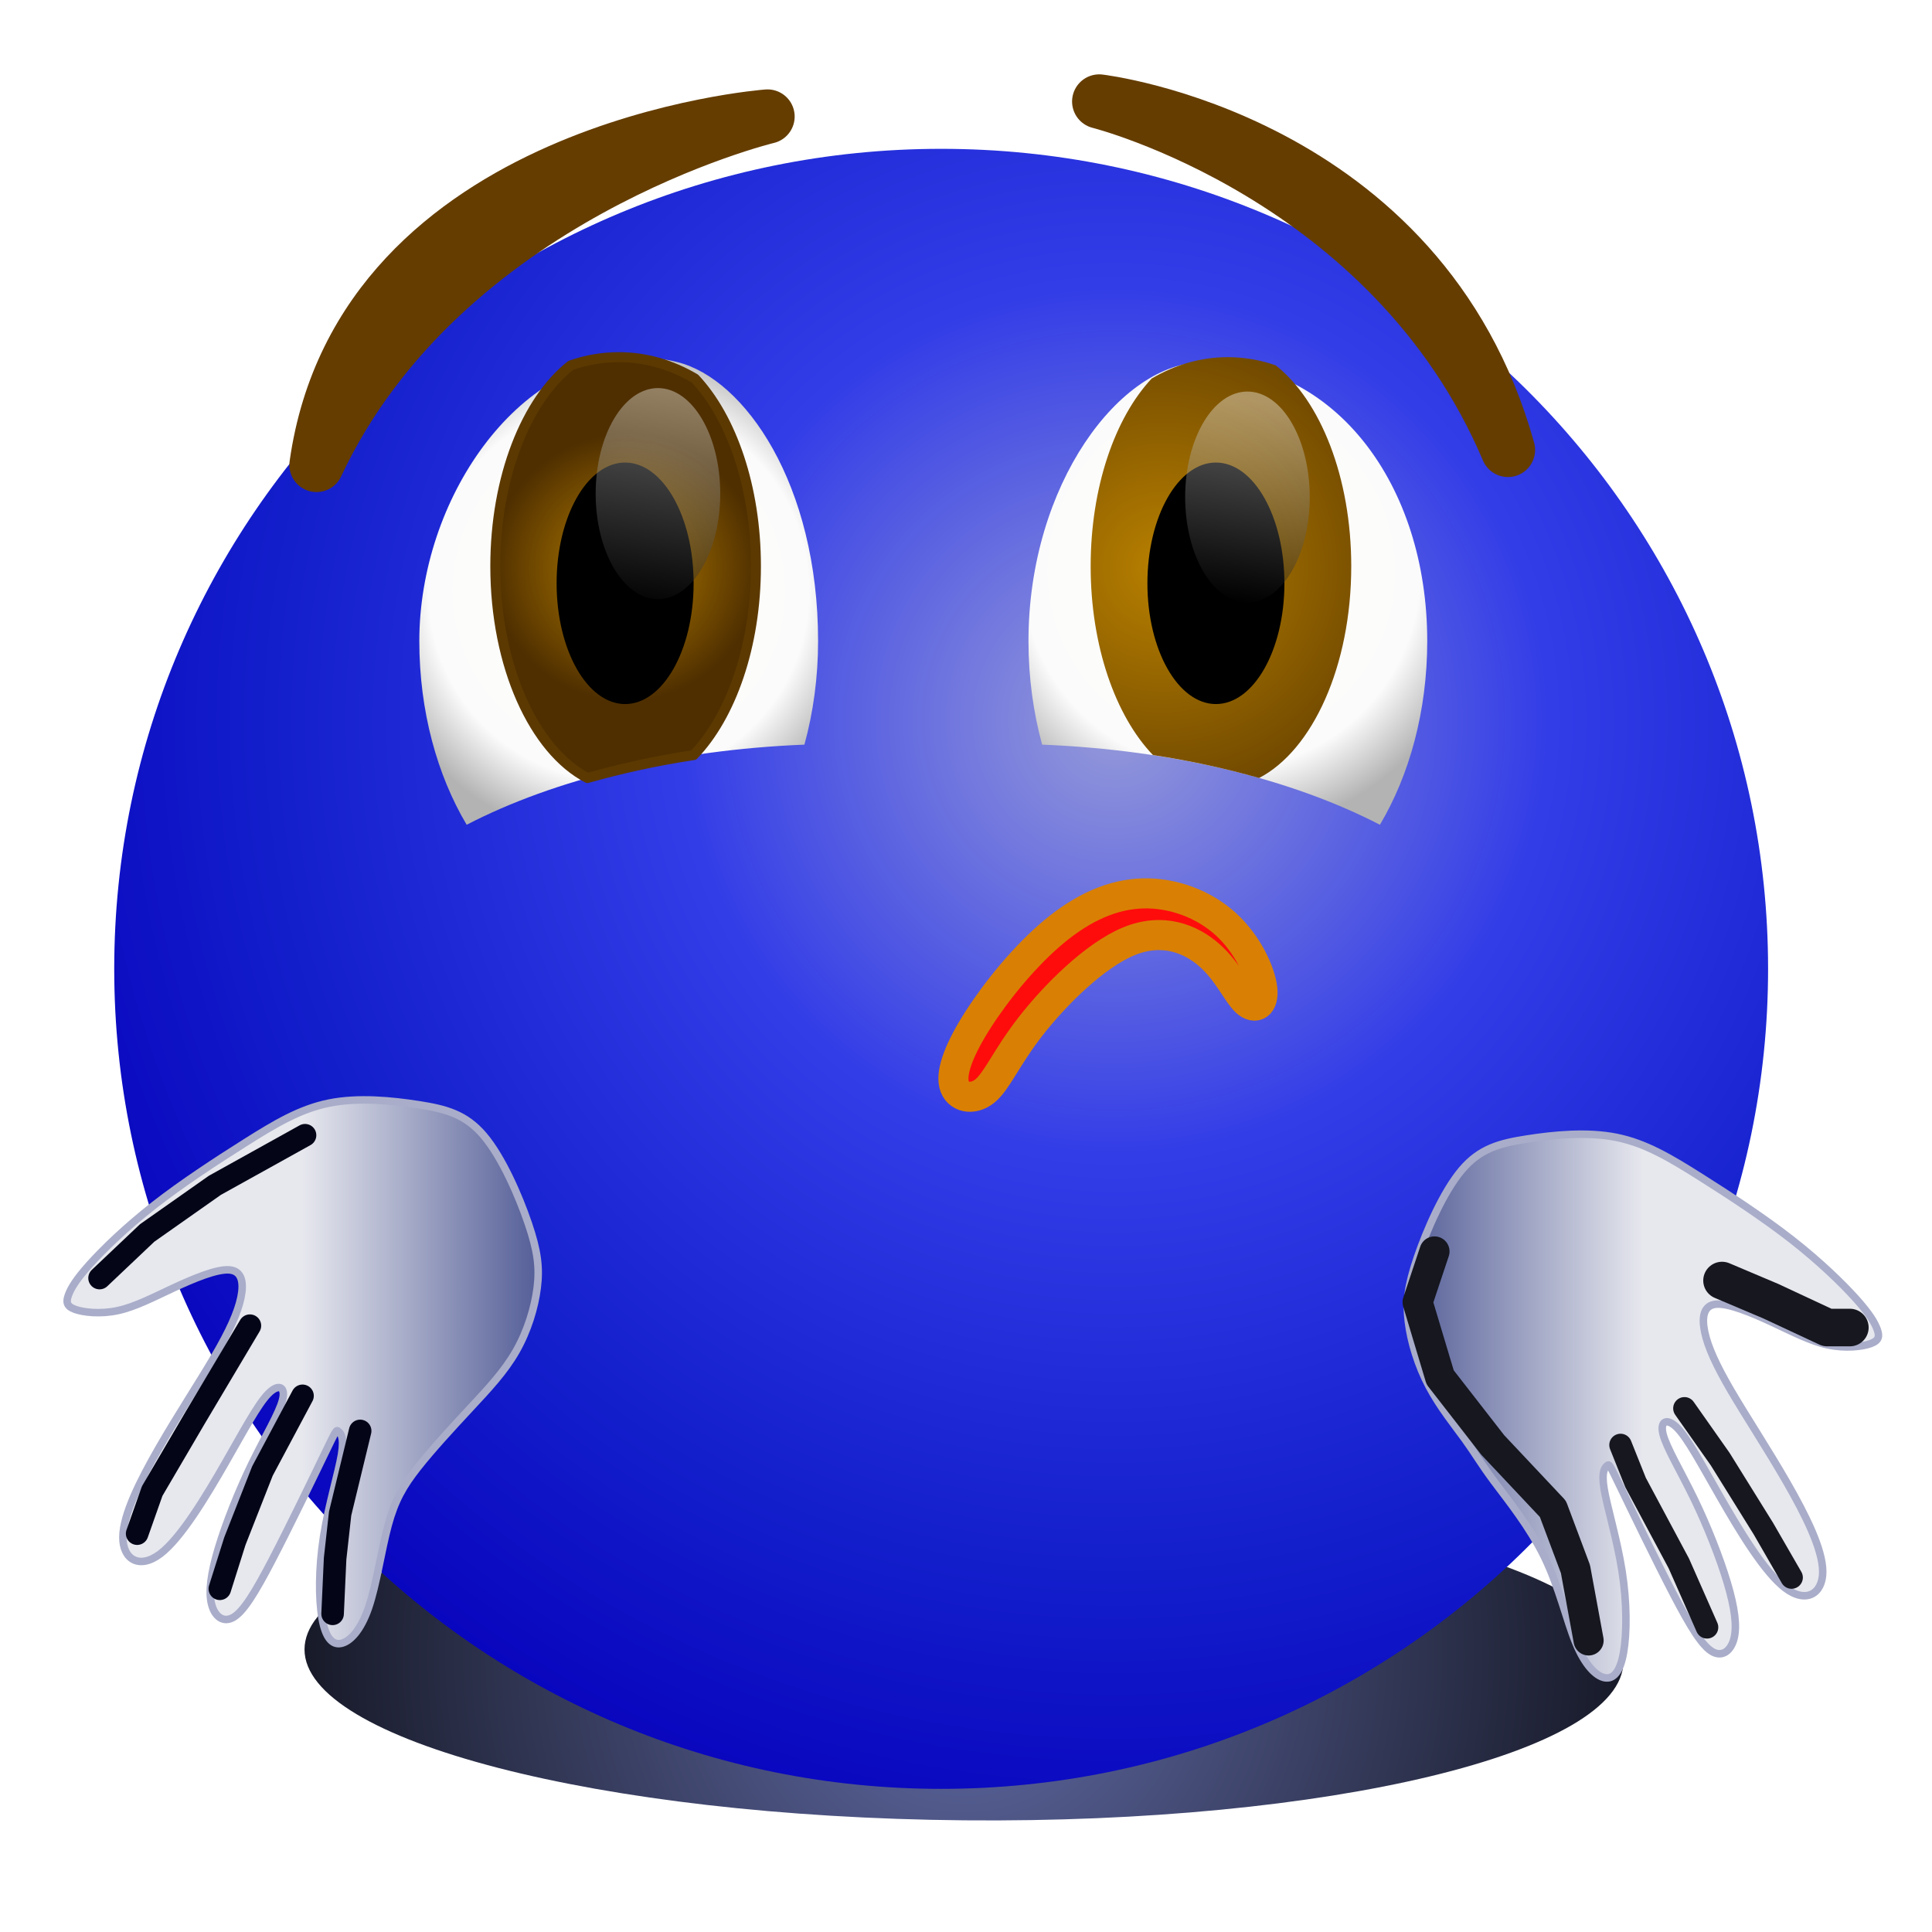 ﻿<?xml version="1.0" encoding="utf-8"?>
<!DOCTYPE svg PUBLIC "-//W3C//DTD SVG 1.1//EN" "http://www.w3.org/Graphics/SVG/1.1/DTD/svg11.dtd">
<svg xmlns="http://www.w3.org/2000/svg" xmlns:xlink="http://www.w3.org/1999/xlink" version="1.1" baseProfile="full" width="257" height="257" viewBox="0 0 257.00 257.00" enable-background="new 0 0 257.00 257.00" xml:space="preserve">
	<radialGradient id="SVGID_Fill1_" cx="128.228" cy="220.222" r="115.574" gradientUnits="userSpaceOnUse" gradientTransform="rotate(180 128.228 220.222)">
		<stop offset="0" stop-color="#626CA8" stop-opacity="1"/>
		<stop offset="1" stop-color="#000000" stop-opacity="1"/>
	</radialGradient>
	<filter id="Filter_GaussianBlur1_" filterUnits="userSpaceOnUse">
		<feGaussianBlur stdDeviation="7.937"/>
	</filter>
	<path fill="url(#SVGID_Fill1_)" stroke-width="0.2" stroke-linejoin="round" filter="url(#Filter_GaussianBlur1_)" d="M 40.508,219.415C 40.508,231.522 79.782,241.697 128.229,242.144L 128.229,242.144C 176.674,242.589 215.948,233.136 215.948,221.03L 215.948,221.03C 215.948,208.924 176.674,198.749 128.229,198.302L 128.229,198.302C 127.129,198.293 126.033,198.287 124.943,198.287L 124.943,198.287C 78.018,198.287 40.508,207.583 40.508,219.415 Z "/>
	<g>
		<radialGradient id="SVGID_Fill2_" cx="148.324" cy="95.851" r="153.928" gradientUnits="userSpaceOnUse" gradientTransform="rotate(236.825 148.324 95.851)">
			<stop offset="0" stop-color="#969AD9" stop-opacity="1"/>
			<stop offset="0.378" stop-color="#323CE7" stop-opacity="1"/>
			<stop offset="0.741" stop-color="#131ECB" stop-opacity="1"/>
			<stop offset="1" stop-color="#0803BD" stop-opacity="1"/>
		</radialGradient>
		<path fill="url(#SVGID_Fill2_)" stroke-width="0.2" stroke-linejoin="round" d="M 15.195,128.878C 15.195,189.121 64.443,237.959 125.196,237.959L 125.196,237.959C 185.947,237.959 235.195,189.121 235.195,128.878L 235.195,128.878C 235.195,68.634 185.947,19.798 125.196,19.798L 125.196,19.798C 64.443,19.798 15.195,68.634 15.195,128.878 Z "/>
		<path fill="#643D00" fill-opacity="1" stroke-width="7.224" stroke-linecap="round" stroke-linejoin="round" stroke="#653D00" stroke-opacity="1" d="M 102.096,15.504C 102.096,15.504 58.922,25.908 42.105,61.844C 48.073,19.532 102.096,15.504 102.096,15.504 Z "/>
		<path fill="#643D00" fill-opacity="1" stroke-width="7.224" stroke-linecap="round" stroke-linejoin="round" stroke="#653D00" stroke-opacity="1" d="M 146.223,13.503C 146.223,13.503 185.076,23.257 200.591,59.844C 189.091,18.508 146.223,13.503 146.223,13.503 Z "/>
		<radialGradient id="SVGID_Fill3_" cx="162.466" cy="76.009" r="35.006" gradientUnits="userSpaceOnUse" gradientTransform="rotate(182.071 162.466 76.009)">
			<stop offset="0" stop-color="#FFFFFB" stop-opacity="1"/>
			<stop offset="0.755" stop-color="#FBFBFB" stop-opacity="1"/>
			<stop offset="1" stop-color="#B3B3B3" stop-opacity="1"/>
		</radialGradient>
		<path fill="url(#SVGID_Fill3_)" stroke-width="0.2" stroke-linejoin="round" d="M 136.811,85.287C 136.811,90.142 137.458,94.789 138.629,99.055L 138.629,99.055C 156.192,99.759 171.933,103.694 183.559,109.712L 183.559,109.712C 187.477,103.124 189.856,94.599 189.856,85.287L 189.856,85.287C 189.856,64.414 177.579,48.173 160.089,48.173L 160.089,48.173C 149.043,48.173 136.811,64.414 136.811,85.287 Z "/>
		<radialGradient id="SVGID_Fill4_" cx="154.697" cy="75.5" r="45.233" gradientUnits="userSpaceOnUse" gradientTransform="rotate(-80.475 154.697 75.5)">
			<stop offset="0" stop-color="#B88000" stop-opacity="1"/>
			<stop offset="1" stop-color="#4F2F00" stop-opacity="1"/>
		</radialGradient>
		<path fill="url(#SVGID_Fill4_)" stroke-width="0.2" stroke-linejoin="round" d="M 153.194,50.359C 148.311,55.57 145.083,64.809 145.083,75.329L 145.083,75.329C 145.083,85.954 148.4,95.261 153.368,100.44L 153.368,100.44C 158.321,101.193 163.06,102.235 167.491,103.49L 167.491,103.49C 174.591,99.803 179.746,88.594 179.746,75.329L 179.746,75.329C 179.746,63.485 175.64,53.283 169.706,48.605L 169.706,48.605C 167.665,47.888 165.517,47.512 163.32,47.512L 163.32,47.512C 159.727,47.512 156.319,48.516 153.194,50.359 Z "/>
		<path fill="#000000" fill-opacity="1" stroke-width="0.2" stroke-linejoin="round" d="M 152.632,77.592C 152.632,86.464 156.712,93.656 161.744,93.656C 166.777,93.656 170.857,86.464 170.857,77.592C 170.857,68.721 166.777,61.529 161.744,61.529C 156.712,61.529 152.632,68.721 152.632,77.592 Z "/>
		<linearGradient id="SVGID_Fill5_" gradientUnits="objectBoundingBox" x1="0.613" y1="0.048" x2="1.58" y2="0.048" gradientTransform="rotate(94.997 0.613 0.048)">
			<stop offset="0" stop-color="#FFFFFF" stop-opacity="0.388"/>
			<stop offset="1" stop-color="#000000" stop-opacity="0.388"/>
		</linearGradient>
		<path fill="url(#SVGID_Fill5_)" stroke-width="0.2" stroke-linejoin="round" d="M 157.654,66.123C 157.654,73.876 161.362,80.16 165.938,80.16C 170.513,80.16 174.223,73.876 174.223,66.123C 174.223,58.37 170.513,52.085 165.938,52.085C 161.362,52.085 157.654,58.37 157.654,66.123 Z "/>
		<radialGradient id="SVGID_Fill6_" cx="82.303" cy="78.605" r="33.481" gradientUnits="userSpaceOnUse" gradientTransform="rotate(175.395 82.303 78.605)">
			<stop offset="0" stop-color="#FFFFFB" stop-opacity="1"/>
			<stop offset="0.755" stop-color="#FBFBFB" stop-opacity="1"/>
			<stop offset="1" stop-color="#B3B3B3" stop-opacity="1"/>
		</radialGradient>
		<path fill="url(#SVGID_Fill6_)" stroke-width="0.2" stroke-linejoin="round" d="M 55.779,85.287C 55.779,94.599 58.159,103.124 62.077,109.712L 62.077,109.712C 73.703,103.694 89.444,99.759 107.006,99.055L 107.006,99.055C 108.177,94.789 108.824,90.142 108.824,85.287L 108.824,85.287C 108.824,64.414 99.061,50.405 90.131,48.173L 90.131,48.173C 88.384,47.737 86.657,47.529 84.965,47.529L 84.965,47.529C 68.837,47.527 55.779,66.395 55.779,85.287 Z "/>
		<radialGradient id="SVGID_Fill7_" cx="83.222" cy="75.5" r="17.791" gradientUnits="userSpaceOnUse" gradientTransform="rotate(180 83.222 75.5)">
			<stop offset="0" stop-color="#B88000" stop-opacity="1"/>
			<stop offset="1" stop-color="#4F2F00" stop-opacity="1"/>
		</radialGradient>
		<path fill="url(#SVGID_Fill7_)" stroke-width="0.2" stroke-linejoin="round" d="M 75.929,48.605C 69.995,53.283 65.89,63.485 65.89,75.329L 65.89,75.329C 65.89,88.594 71.044,99.803 78.145,103.49L 78.145,103.49C 82.576,102.235 87.314,101.193 92.269,100.44L 92.269,100.44C 97.236,95.261 100.554,85.954 100.554,75.329L 100.554,75.329C 100.554,64.809 97.325,55.57 92.441,50.359L 92.441,50.359C 89.316,48.516 85.908,47.512 82.316,47.512L 82.316,47.512C 80.119,47.512 77.971,47.888 75.929,48.605 Z "/>
		<path fill="none" stroke-width="1.333" stroke-linejoin="round" stroke="#5C3900" stroke-opacity="1" d="M 82.315,47.512C 80.118,47.512 77.971,47.887 75.93,48.604C 69.995,53.282 65.89,63.485 65.89,75.329C 65.89,88.594 71.044,99.803 78.145,103.491C 82.576,102.235 87.314,101.194 92.269,100.441C 97.236,95.261 100.553,85.954 100.553,75.329C 100.553,64.81 97.325,55.57 92.441,50.36C 89.316,48.516 85.908,47.512 82.315,47.512 Z "/>
		<path fill="#000000" fill-opacity="1" stroke-width="0.2" stroke-linejoin="round" d="M 92.267,77.592C 92.267,86.464 88.187,93.656 83.154,93.656C 78.122,93.656 74.041,86.464 74.041,77.592C 74.041,68.721 78.122,61.529 83.154,61.529C 88.187,61.529 92.267,68.721 92.267,77.592 Z "/>
		<linearGradient id="SVGID_Fill8_" gradientUnits="objectBoundingBox" x1="0.625" y1="0.015" x2="1.683" y2="0.015" gradientTransform="rotate(95.144 0.625 0.015)">
			<stop offset="0" stop-color="#FFFFFF" stop-opacity="0.388"/>
			<stop offset="1" stop-color="#000000" stop-opacity="0.388"/>
		</linearGradient>
		<path fill="url(#SVGID_Fill8_)" stroke-width="0.2" stroke-linejoin="round" d="M 95.807,65.662C 95.807,73.416 92.098,79.7 87.522,79.7C 82.946,79.7 79.237,73.416 79.237,65.662C 79.237,57.91 82.946,51.625 87.522,51.625C 92.098,51.625 95.807,57.91 95.807,65.662 Z "/>
		<path fill="#FE0C0C" fill-opacity="1" stroke-width="4" stroke-linecap="round" stroke-linejoin="round" stroke="#D98004" stroke-opacity="1" d="M 130.156,135.56C 132.633,131.711 136.391,127.092 140.235,123.902C 144.079,120.713 148.008,118.953 152.023,118.843C 156.037,118.733 160.137,120.273 163.042,122.913C 165.946,125.552 167.654,129.291 167.91,131.491C 168.167,133.691 166.971,134.35 165.775,133.251C 164.579,132.151 163.383,129.291 160.906,127.092C 158.429,124.892 154.671,123.352 150.144,125.222C 145.616,127.092 140.321,132.371 137.075,136.55C 133.829,140.729 132.633,143.809 131.01,145.128C 129.387,146.448 127.337,146.008 126.91,144.248C 126.483,142.489 127.679,139.41 130.156,135.56 Z "/>
		<linearGradient id="SVGID_Fill9_" gradientUnits="objectBoundingBox" x1="-0.04" y1="0.5" x2="1.023" y2="0.5">
			<stop offset="0.507" stop-color="#E7E8EE" stop-opacity="1"/>
			<stop offset="1" stop-color="#4D5793" stop-opacity="1"/>
		</linearGradient>
		<path fill="url(#SVGID_Fill9_)" stroke-linecap="round" stroke-linejoin="round" stroke="#A9ADC9" stroke-opacity="1" d="M 55.688,146.954C 52.132,146.399 47.688,145.954 43.799,146.732C 39.91,147.51 36.577,149.51 32.659,151.981C 28.742,154.452 24.241,157.395 20.491,160.324C 16.74,163.254 13.74,166.171 11.907,168.212C 10.074,170.254 9.407,171.421 9.094,172.296C 8.782,173.171 8.824,173.754 9.969,174.171C 11.115,174.587 13.365,174.837 15.678,174.337C 17.99,173.837 20.365,172.587 23.081,171.324C 25.797,170.061 28.854,168.786 30.52,168.925C 32.187,169.063 32.463,170.617 32.046,172.616C 31.629,174.615 30.518,177.059 28.539,180.441C 26.56,183.824 23.712,188.143 21.164,192.566C 18.615,196.99 16.365,201.518 16.345,204.469C 16.324,207.421 18.532,208.796 21.303,206.705C 24.074,204.615 27.407,199.059 29.956,194.622C 32.504,190.184 34.268,186.865 35.65,185.428C 37.032,183.99 38.032,184.434 37.588,186.212C 37.143,187.99 35.254,191.101 33.476,194.768C 31.699,198.434 30.032,202.657 29.039,205.983C 28.046,209.309 27.727,211.74 28.143,213.393C 28.56,215.046 29.712,215.921 31.046,215.143C 32.379,214.365 33.893,211.934 36.206,207.497C 38.518,203.059 41.629,196.615 43.185,193.393C 44.74,190.171 44.74,190.171 45.011,190.4C 45.282,190.629 45.824,191.087 45.428,193.483C 45.032,195.879 43.699,200.212 43.039,204.428C 42.379,208.643 42.393,212.74 42.844,215.289C 43.296,217.837 44.185,218.837 45.352,218.615C 46.518,218.393 47.962,216.949 49.018,213.893C 50.074,210.837 50.74,206.171 51.636,202.872C 52.532,199.574 53.657,197.643 55.553,195.233C 57.449,192.824 60.115,189.934 62.525,187.345C 64.936,184.756 67.089,182.466 68.638,179.765C 70.187,177.063 71.13,173.951 71.463,171.284C 71.797,168.617 71.52,166.397 70.27,162.731C 69.021,159.065 66.799,153.954 64.354,151.066C 61.91,148.177 59.243,147.51 55.688,146.954 Z "/>
		<linearGradient id="SVGID_Fill10_" gradientUnits="objectBoundingBox" x1="1.04" y1="0.5" x2="2.103" y2="0.5" gradientTransform="rotate(180 1.04 0.5)">
			<stop offset="0.507" stop-color="#E7E8EE" stop-opacity="1"/>
			<stop offset="1" stop-color="#4D5793" stop-opacity="1"/>
		</linearGradient>
		<path fill="url(#SVGID_Fill10_)" stroke-linecap="round" stroke-linejoin="round" stroke="#A9ADC9" stroke-opacity="1" d="M 203.121,151.516C 206.677,150.96 211.121,150.516 215.01,151.294C 218.899,152.071 222.232,154.071 226.149,156.543C 230.066,159.014 234.567,161.956 238.318,164.886C 242.068,167.816 245.068,170.732 246.902,172.774C 248.735,174.816 249.402,175.982 249.714,176.857C 250.027,177.732 249.985,178.316 248.839,178.732C 247.693,179.149 245.443,179.399 243.131,178.899C 240.818,178.399 238.443,177.149 235.728,175.886C 233.012,174.623 229.955,173.347 228.289,173.486C 226.622,173.625 226.345,175.179 226.762,177.178C 227.18,179.177 228.291,181.621 230.27,185.003C 232.249,188.385 235.096,192.704 237.645,197.128C 240.193,201.552 242.443,206.079 242.464,209.031C 242.485,211.982 240.277,213.357 237.506,211.267C 234.735,209.177 231.402,203.621 228.853,199.183C 226.305,194.746 224.541,191.427 223.159,189.989C 221.777,188.552 220.777,188.996 221.221,190.774C 221.666,192.552 223.555,195.663 225.333,199.329C 227.11,202.996 228.777,207.218 229.77,210.545C 230.763,213.871 231.082,216.302 230.666,217.954C 230.249,219.607 229.096,220.482 227.763,219.704C 226.43,218.927 224.916,216.496 222.603,212.058C 220.291,207.621 217.18,201.177 215.624,197.954C 214.068,194.732 214.068,194.732 213.798,194.961C 213.527,195.191 212.985,195.649 213.381,198.045C 213.777,200.441 215.11,204.774 215.77,208.989C 216.43,213.204 216.416,217.302 215.964,219.85C 215.513,222.399 214.624,223.399 213.457,223.177C 212.291,222.954 210.846,221.51 209.625,218.556C 208.403,215.602 207.404,211.139 205.446,207.116C 203.488,203.093 200.571,199.51 198.759,197.072C 196.946,194.635 196.238,193.343 194.89,191.478C 193.542,189.614 191.553,187.176 190.088,184.4C 188.622,181.625 187.679,178.512 187.345,175.845C 187.012,173.179 187.289,170.958 188.538,167.293C 189.788,163.627 192.01,158.516 194.455,155.627C 196.899,152.738 199.565,152.071 203.121,151.516 Z "/>
		<filter id="Filter_GaussianBlur2_" filterUnits="userSpaceOnUse">
			<feGaussianBlur stdDeviation="2.835"/>
		</filter>
		<path fill="none" stroke-width="4" stroke-linecap="round" stroke-linejoin="round" stroke="#16171F" stroke-opacity="1" filter="url(#Filter_GaussianBlur2_)" d="M 190.821,166.468L 188.571,173.218L 191.571,183.218L 198.571,192.218L 206.571,200.718L 209.571,208.718L 211.321,218.218"/>
		<filter id="Filter_GaussianBlur3_" filterUnits="userSpaceOnUse">
			<feGaussianBlur stdDeviation="2.457"/>
		</filter>
		<path fill="none" stroke-width="3" stroke-linecap="round" stroke-linejoin="round" stroke="#16171F" stroke-opacity="1" filter="url(#Filter_GaussianBlur3_)" d="M 215.571,192.218L 217.571,197.218L 223.321,207.968L 227.071,216.468"/>
		<filter id="Filter_GaussianBlur4_" filterUnits="userSpaceOnUse">
			<feGaussianBlur stdDeviation="2.457"/>
		</filter>
		<path fill="none" stroke-width="3" stroke-linecap="round" stroke-linejoin="round" stroke="#16171F" stroke-opacity="1" filter="url(#Filter_GaussianBlur4_)" d="M 224.071,187.343L 228.821,194.093L 234.571,203.343L 238.321,209.843"/>
		<filter id="Filter_GaussianBlur5_" filterUnits="userSpaceOnUse">
			<feGaussianBlur stdDeviation="2.835"/>
		</filter>
		<path fill="none" stroke-width="5" stroke-linecap="round" stroke-linejoin="round" stroke="#16171F" stroke-opacity="1" filter="url(#Filter_GaussianBlur5_)" d="M 229.071,170.343L 235.571,173.093L 243.071,176.593L 246.071,176.593"/>
		<linearGradient id="SVGID_Fill11_" gradientUnits="objectBoundingBox" x1="0.543" y1="0.175" x2="1.018" y2="0.175">
			<stop offset="0.507" stop-color="#E7E8EE" stop-opacity="1"/>
			<stop offset="1" stop-color="#4D5793" stop-opacity="1"/>
		</linearGradient>
		<filter id="Filter_GaussianBlur6_" filterUnits="userSpaceOnUse">
			<feGaussianBlur stdDeviation="2.646"/>
		</filter>
		<path fill="url(#SVGID_Fill11_)" stroke-width="3" stroke-linecap="round" stroke-linejoin="round" stroke="#040618" stroke-opacity="1" filter="url(#Filter_GaussianBlur6_)" d="M 40.577,151.011L 28.577,157.677L 19.577,164.011L 13.243,170.011"/>
		<linearGradient id="SVGID_Fill12_" gradientUnits="objectBoundingBox" x1="0.411" y1="0.223" x2="1.1" y2="0.223">
			<stop offset="0.507" stop-color="#E7E8EE" stop-opacity="1"/>
			<stop offset="1" stop-color="#4D5793" stop-opacity="1"/>
		</linearGradient>
		<filter id="Filter_GaussianBlur7_" filterUnits="userSpaceOnUse">
			<feGaussianBlur stdDeviation="2.646"/>
		</filter>
		<path fill="url(#SVGID_Fill12_)" stroke-width="3" stroke-linecap="round" stroke-linejoin="round" stroke="#040618" stroke-opacity="1" filter="url(#Filter_GaussianBlur7_)" d="M 33.243,176.344L 25.91,188.677L 20.243,198.344L 18.243,204.011"/>
		<linearGradient id="SVGID_Fill13_" gradientUnits="objectBoundingBox" x1="0.379" y1="0.195" x2="1.136" y2="0.195">
			<stop offset="0.507" stop-color="#E7E8EE" stop-opacity="1"/>
			<stop offset="1" stop-color="#4D5793" stop-opacity="1"/>
		</linearGradient>
		<filter id="Filter_GaussianBlur8_" filterUnits="userSpaceOnUse">
			<feGaussianBlur stdDeviation="2.835"/>
		</filter>
		<path fill="url(#SVGID_Fill13_)" stroke-width="3" stroke-linecap="round" stroke-linejoin="round" stroke="#040618" stroke-opacity="1" filter="url(#Filter_GaussianBlur8_)" d="M 40.243,185.677L 34.91,195.677L 31.243,205.011L 29.243,211.344"/>
		<linearGradient id="SVGID_Fill14_" gradientUnits="objectBoundingBox" x1="-0.136" y1="0.226" x2="1.409" y2="0.226">
			<stop offset="0.507" stop-color="#E7E8EE" stop-opacity="1"/>
			<stop offset="1" stop-color="#4D5793" stop-opacity="1"/>
		</linearGradient>
		<filter id="Filter_GaussianBlur9_" filterUnits="userSpaceOnUse">
			<feGaussianBlur stdDeviation="2.835"/>
		</filter>
		<path fill="url(#SVGID_Fill14_)" stroke-width="3" stroke-linecap="round" stroke-linejoin="round" stroke="#040618" stroke-opacity="1" filter="url(#Filter_GaussianBlur9_)" d="M 47.91,190.344L 45.243,201.344L 44.577,207.344L 44.243,214.677"/>
	</g>
</svg>

